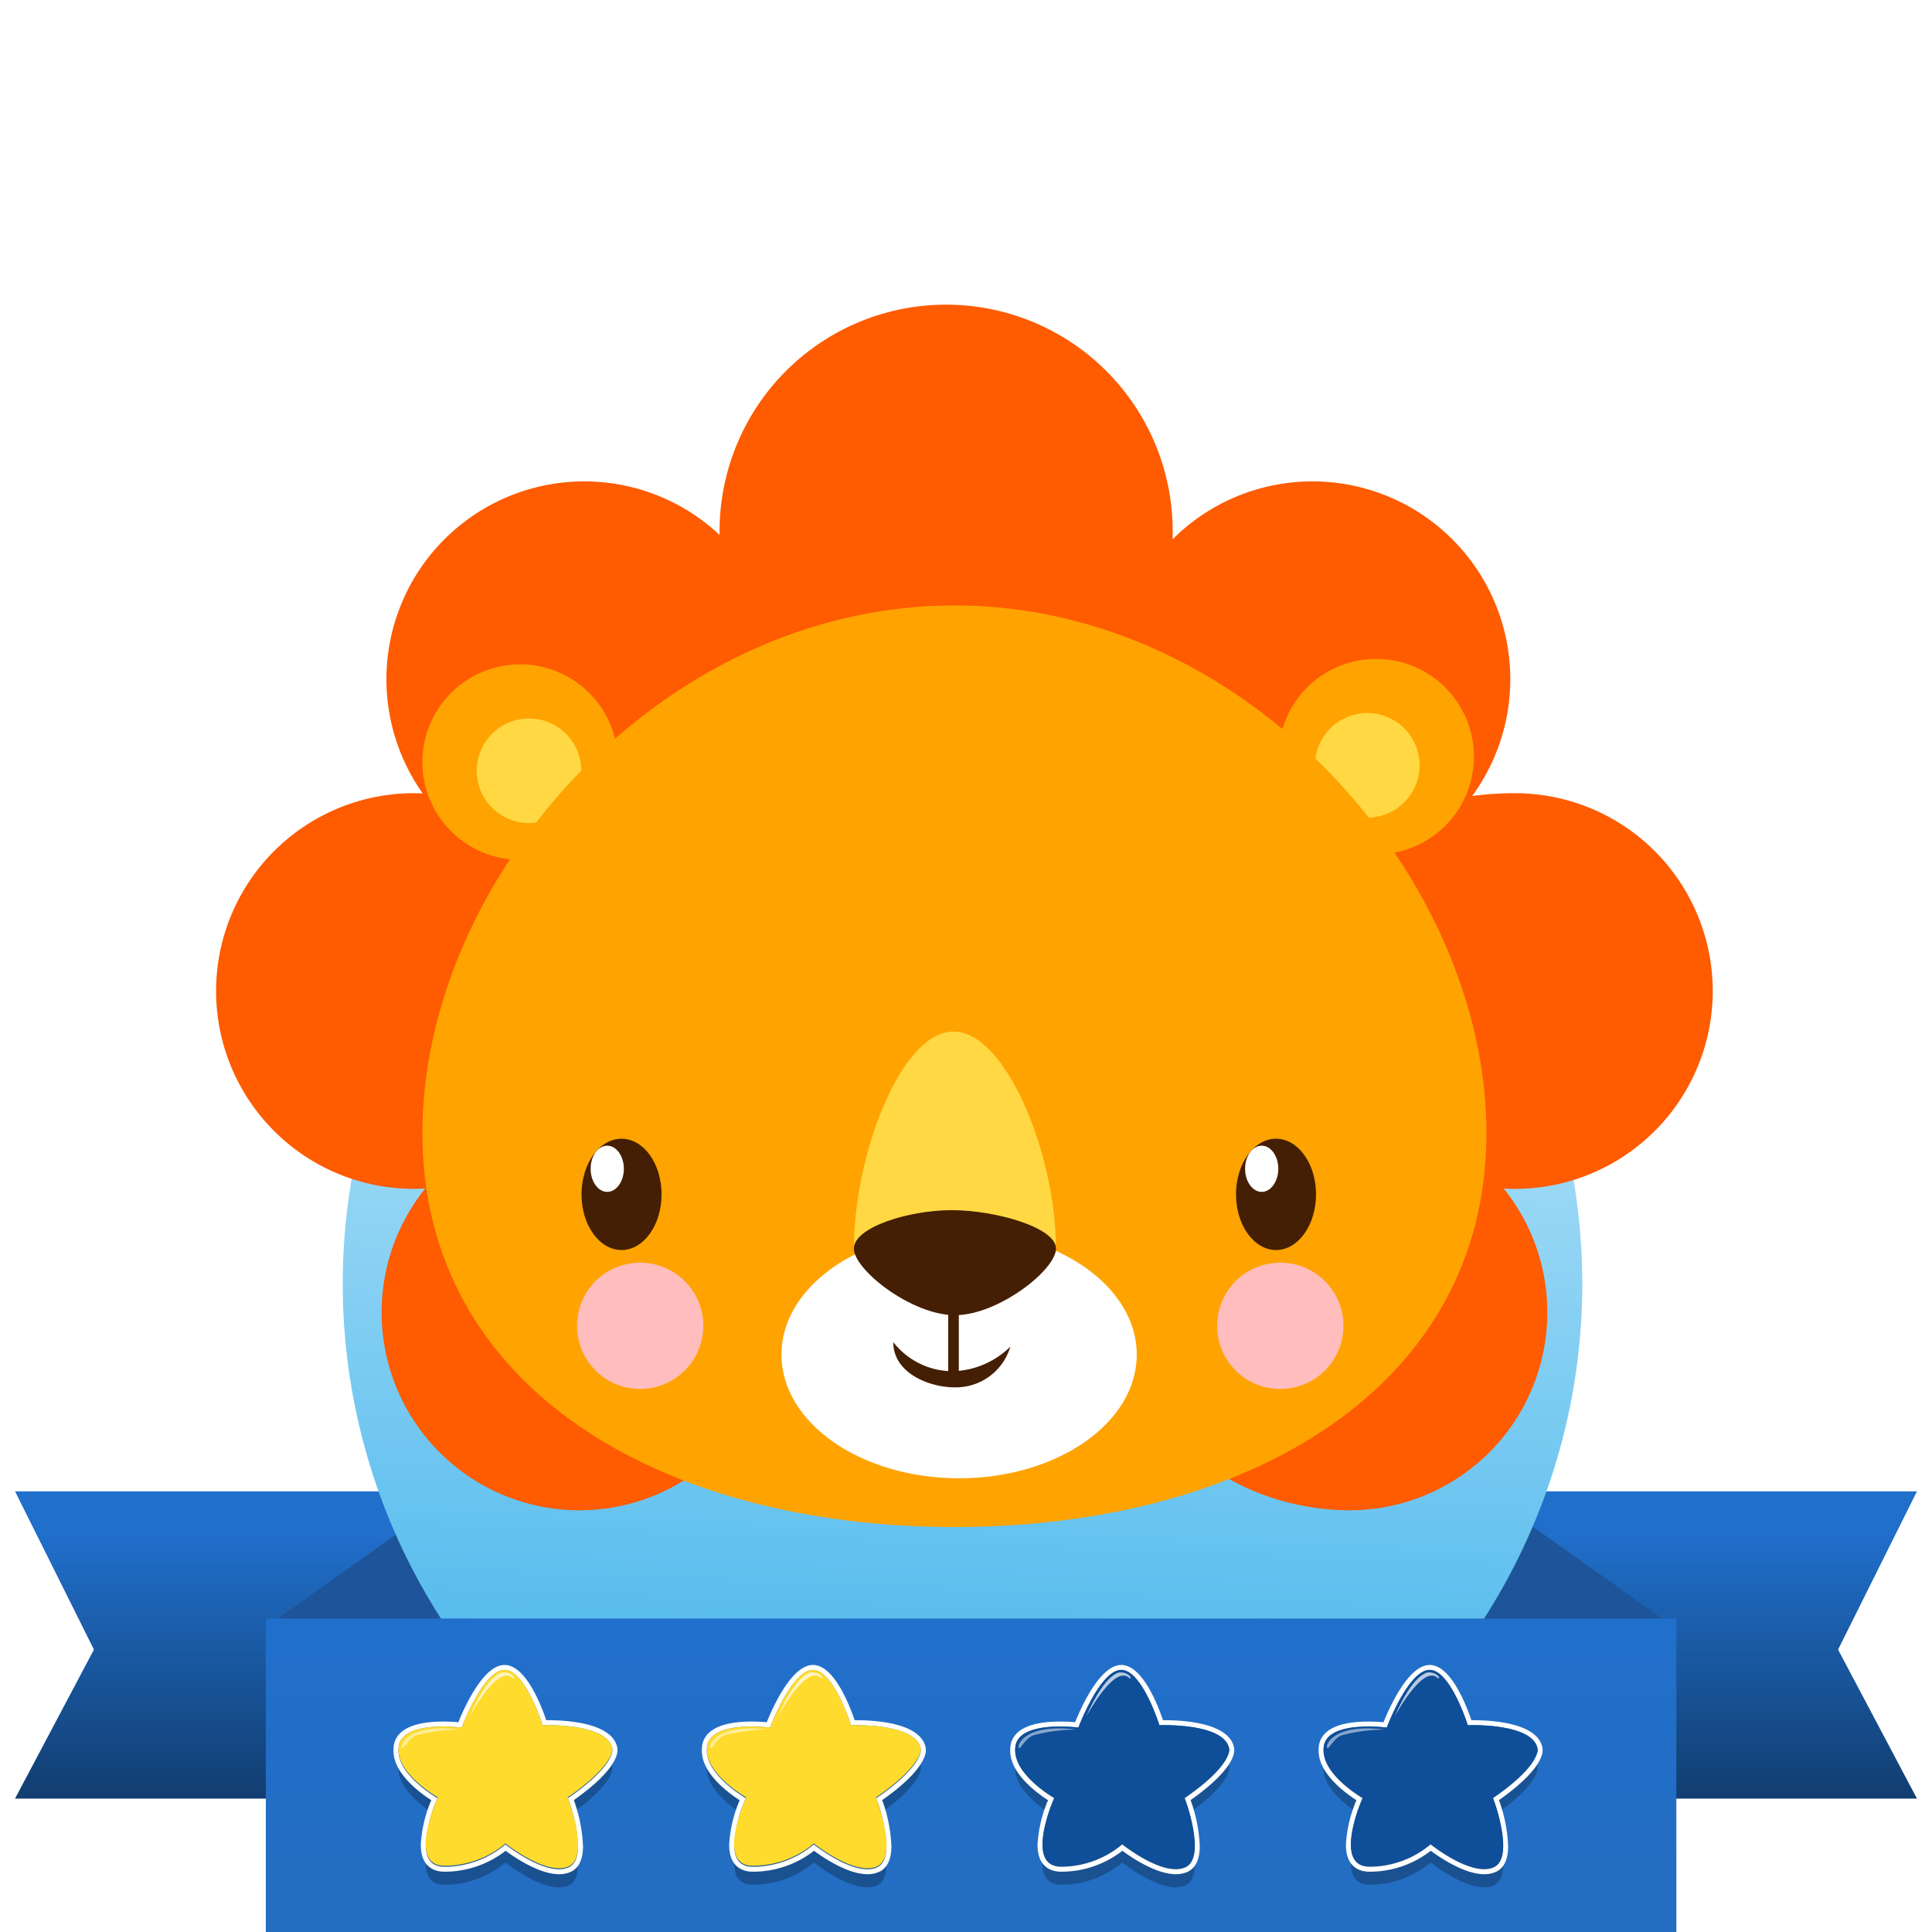 <svg xmlns="http://www.w3.org/2000/svg" xmlns:xlink="http://www.w3.org/1999/xlink" width="181" height="181" viewBox="0 0 181 181">
  <rect x="0" y="0" width="181" height="181" fill="#808080" stroke="none"/>
  <defs>
    <linearGradient id="linear-gradient" x1="0.5" y1="0.136" x2="0.5" y2="1.1" gradientUnits="objectBoundingBox">
      <stop offset="0" stop-color="#206fcb"/>
      <stop offset="1" stop-color="#103866"/>
    </linearGradient>
    <linearGradient id="linear-gradient-3" x1="0.535" y1="-0.102" x2="0.5" y2="0.811" gradientUnits="objectBoundingBox">
      <stop offset="0" stop-color="#effaff"/>
      <stop offset="1" stop-color="#54bbed"/>
    </linearGradient>
    <linearGradient id="linear-gradient-4" x1="0.5" x2="0.5" y2="1" gradientUnits="objectBoundingBox">
      <stop offset="0" stop-color="#206fcb"/>
      <stop offset="1" stop-color="#246dc1"/>
    </linearGradient>
    <clipPath id="clip-Artboard_94">
      <rect width="181" height="181"/>
    </clipPath>
  </defs>
  <g id="Artboard_94" data-name="Artboard – 94" clip-path="url(#clip-Artboard_94)">
    <rect width="181" height="181" fill="#fff"/>
    <g id="Group_27787" data-name="Group 27787" transform="translate(-602.593 -744.574)">
      <g id="Group_27777" data-name="Group 27777" transform="translate(430.249 665.628)">
        <g id="Group_27306" data-name="Group 27306" transform="translate(173.751 218.662)">
          <path id="Path_56597" data-name="Path 56597" d="M53.973,0H0V28.789H53.973L46.58,14.826Z" transform="translate(124.213)" fill="url(#linear-gradient)"/>
          <path id="Path_56596" data-name="Path 56596" d="M0,0H53.973V28.789H0L7.394,14.826Z" fill="url(#linear-gradient)"/>
          <path id="Path_56595" data-name="Path 56595" d="M17.745,0H37.707L19.963,12.846V32.532H0V12.577Z" transform="translate(23.66)" fill="#1e559a"/>
          <path id="Path_56598" data-name="Path 56598" d="M19.963,0H0L17.745,12.846V32.532H37.707V12.577Z" transform="translate(117.558)" fill="#1e559a"/>
        </g>
        <ellipse id="Ellipse_681" data-name="Ellipse 681" cx="58.064" cy="58.064" rx="58.064" ry="58.064" transform="translate(204.453 141.149)" fill="url(#linear-gradient-3)"/>
        <rect id="Rectangle_19590" data-name="Rectangle 19590" width="132.146" height="29.366" transform="translate(197.248 230.58)" fill="url(#linear-gradient-4)"/>
        <g id="Group_27753" data-name="Group 27753" transform="translate(209.203 234.928)">
          <g id="Group_27749" data-name="Group 27749" transform="translate(0 0)">
            <g id="Group_27254" data-name="Group 27254" transform="translate(0.467 2.15)" opacity="0.26">
              <path id="Path_56544" data-name="Path 56544" d="M83.26,76.978c-.36-2.518-6.547-2.266-6.547-2.266s-1.654-5.288-3.633-5.18-3.957,5.4-3.957,5.4-5.539-.719-5.9,1.763a2.163,2.163,0,0,0-.02.31c-.1,2.273,3.308,4.339,3.657,4.545a12.692,12.692,0,0,0-1.1,4.308c-.015,1.14.375,2.072,1.671,2.113a8.869,8.869,0,0,0,5.8-2.086s3.806,3.057,5.892,2.158c.672-.29.9-1.066.907-1.983a14.59,14.59,0,0,0-.953-4.509c4.289-2.937,4.182-4.478,4.182-4.478l0-.017A.519.519,0,0,0,83.26,76.978Z" transform="translate(-63.203 -69.53)"/>
            </g>
            <g id="Group_27255" data-name="Group 27255">
              <path id="Path_56545" data-name="Path 56545" d="M72.858,66.545c1.952,0,3.573,5.181,3.573,5.181s.172-.007.46-.007c1.44,0,5.787.175,6.087,2.273a.516.516,0,0,1,0,.072l0,.018s.107,1.54-4.182,4.478a14.59,14.59,0,0,1,.953,4.509c-.005.918-.235,1.694-.907,1.983a2.2,2.2,0,0,1-.875.166c-2.124,0-5.017-2.324-5.017-2.324a8.9,8.9,0,0,1-5.554,2.09c-.081,0-.163,0-.244,0-1.3-.041-1.686-.973-1.671-2.113a12.7,12.7,0,0,1,1.1-4.308c-.349-.206-3.755-2.272-3.657-4.545a2.16,2.16,0,0,1,.02-.31c.227-1.571,2.531-1.859,4.19-1.859a14.794,14.794,0,0,1,1.709.1s1.978-5.287,3.957-5.4h.06m0-.465h0l-.085,0c-1.974.108-3.724,4.085-4.237,5.361-.319-.029-.821-.062-1.4-.062-3.574,0-4.5,1.228-4.652,2.258a2.7,2.7,0,0,0-.025.375c-.093,2.168,2.467,4.045,3.54,4.733a12.32,12.32,0,0,0-.982,4.124c-.028,2.181,1.317,2.55,2.122,2.575.087,0,.173,0,.259,0a9.323,9.323,0,0,0,5.566-1.96c.822.61,3.139,2.194,5,2.194a2.662,2.662,0,0,0,1.06-.2c.781-.337,1.181-1.147,1.189-2.408a14.232,14.232,0,0,0-.861-4.334c3.994-2.806,4.108-4.389,4.088-4.688a.534.534,0,0,0,0-.09v-.006l0-.028c-.345-2.412-4.693-2.673-6.547-2.673h-.125c-.464-1.378-1.923-5.175-3.909-5.175Z" transform="translate(-62.454 -66.08)" fill="#fff"/>
            </g>
            <g id="Group_27747" data-name="Group 27747" transform="translate(0.466 0.465)">
              <path id="Path_56547" data-name="Path 56547" d="M66.893,78.771s-4.029-2.3-3.669-4.784,5.9-1.762,5.9-1.762,1.978-5.288,3.957-5.4,3.633,5.18,3.633,5.18,6.187-.252,6.547,2.266c0,0,.108,1.547-4.208,4.5,0,0,2.158,5.576.072,6.475s-5.892-2.158-5.892-2.158a8.869,8.869,0,0,1-5.8,2.086C64.016,85.065,66.893,78.771,66.893,78.771Z" transform="translate(-63.201 -66.826)" fill="#ffdb2d"/>
            </g>
            <g id="Group_27748" data-name="Group 27748" transform="translate(0.781 0.694)">
              <path id="Path_56552" data-name="Path 56552" d="M77.013,67.2s-1.34.007-3.139,4.152c0,0,2.59-4.847,3.975-3.678C78.334,68.032,77.952,67.131,77.013,67.2Z" transform="translate(-67.539 -67.194)" fill="#fff" opacity="0.7"/>
              <path id="Path_56553" data-name="Path 56553" d="M69.143,75.729a16.515,16.515,0,0,0-4,.523c-.746.238-1.216,1.257-1.376,1.214C63.478,77.376,64.107,75.1,69.143,75.729Z" transform="translate(-63.708 -70.37)" fill="#fff" opacity="0.5"/>
            </g>
          </g>
          <g id="Group_27750" data-name="Group 27750" transform="translate(28.891 0)">
            <g id="Group_27254-2" data-name="Group 27254" transform="translate(0.467 2.15)" opacity="0.26">
              <path id="Path_56544-2" data-name="Path 56544" d="M83.26,76.978c-.36-2.518-6.547-2.266-6.547-2.266s-1.654-5.288-3.633-5.18-3.957,5.4-3.957,5.4-5.539-.719-5.9,1.763a2.163,2.163,0,0,0-.02.31c-.1,2.273,3.308,4.339,3.657,4.545a12.692,12.692,0,0,0-1.1,4.308c-.015,1.14.375,2.072,1.671,2.113a8.869,8.869,0,0,0,5.8-2.086s3.806,3.057,5.892,2.158c.672-.29.9-1.066.907-1.983a14.59,14.59,0,0,0-.953-4.509c4.289-2.937,4.182-4.478,4.182-4.478l0-.017A.519.519,0,0,0,83.26,76.978Z" transform="translate(-63.203 -69.53)"/>
            </g>
            <g id="Group_27255-2" data-name="Group 27255" transform="translate(0)">
              <path id="Path_56545-2" data-name="Path 56545" d="M72.858,66.545c1.952,0,3.573,5.181,3.573,5.181s.172-.007.46-.007c1.44,0,5.787.175,6.087,2.273a.516.516,0,0,1,0,.072l0,.018s.107,1.54-4.182,4.478a14.59,14.59,0,0,1,.953,4.509c-.005.918-.235,1.694-.907,1.983a2.2,2.2,0,0,1-.875.166c-2.124,0-5.017-2.324-5.017-2.324a8.9,8.9,0,0,1-5.554,2.09c-.081,0-.163,0-.244,0-1.3-.041-1.686-.973-1.671-2.113a12.7,12.7,0,0,1,1.1-4.308c-.349-.206-3.755-2.272-3.657-4.545a2.16,2.16,0,0,1,.02-.31c.227-1.571,2.531-1.859,4.19-1.859a14.794,14.794,0,0,1,1.709.1s1.978-5.287,3.957-5.4h.06m0-.465h0l-.085,0c-1.974.108-3.724,4.085-4.237,5.361-.319-.029-.821-.062-1.4-.062-3.574,0-4.5,1.228-4.652,2.258a2.7,2.7,0,0,0-.025.375c-.093,2.168,2.467,4.045,3.54,4.733a12.32,12.32,0,0,0-.982,4.124c-.028,2.181,1.317,2.55,2.122,2.575.087,0,.173,0,.259,0a9.323,9.323,0,0,0,5.566-1.96c.822.61,3.139,2.194,5,2.194a2.662,2.662,0,0,0,1.06-.2c.781-.337,1.181-1.147,1.189-2.408a14.232,14.232,0,0,0-.861-4.334c3.994-2.806,4.108-4.389,4.088-4.688a.534.534,0,0,0,0-.09v-.006l0-.028c-.345-2.412-4.693-2.673-6.547-2.673h-.125c-.464-1.378-1.923-5.175-3.909-5.175Z" transform="translate(-62.454 -66.08)" fill="#fff"/>
            </g>
            <g id="Group_27747-2" data-name="Group 27747" transform="translate(0.466 0.465)">
              <path id="Path_56547-2" data-name="Path 56547" d="M66.893,78.771s-4.029-2.3-3.669-4.784,5.9-1.762,5.9-1.762,1.978-5.288,3.957-5.4,3.633,5.18,3.633,5.18,6.187-.252,6.547,2.266c0,0,.108,1.547-4.208,4.5,0,0,2.158,5.576.072,6.475s-5.892-2.158-5.892-2.158a8.869,8.869,0,0,1-5.8,2.086C64.016,85.065,66.893,78.771,66.893,78.771Z" transform="translate(-63.201 -66.826)" fill="#ffdb2d"/>
            </g>
            <g id="Group_27748-2" data-name="Group 27748" transform="translate(0.781 0.694)">
              <path id="Path_56552-2" data-name="Path 56552" d="M77.013,67.2s-1.34.007-3.139,4.152c0,0,2.59-4.847,3.975-3.678C78.334,68.032,77.952,67.131,77.013,67.2Z" transform="translate(-67.539 -67.194)" fill="#fff" opacity="0.7"/>
              <path id="Path_56553-2" data-name="Path 56553" d="M69.143,75.729a16.515,16.515,0,0,0-4,.523c-.746.238-1.216,1.257-1.376,1.214C63.478,77.376,64.107,75.1,69.143,75.729Z" transform="translate(-63.708 -70.37)" fill="#fff" opacity="0.5"/>
            </g>
          </g>
          <g id="Group_27751" data-name="Group 27751" transform="translate(57.781 0)">
            <g id="Group_27254-3" data-name="Group 27254" transform="translate(0.467 2.15)" opacity="0.26">
              <path id="Path_56544-3" data-name="Path 56544" d="M83.26,76.978c-.36-2.518-6.547-2.266-6.547-2.266s-1.654-5.288-3.633-5.18-3.957,5.4-3.957,5.4-5.539-.719-5.9,1.763a2.163,2.163,0,0,0-.02.31c-.1,2.273,3.308,4.339,3.657,4.545a12.692,12.692,0,0,0-1.1,4.308c-.015,1.14.375,2.072,1.671,2.113a8.869,8.869,0,0,0,5.8-2.086s3.806,3.057,5.892,2.158c.672-.29.9-1.066.907-1.983a14.59,14.59,0,0,0-.953-4.509c4.289-2.937,4.182-4.478,4.182-4.478l0-.017A.519.519,0,0,0,83.26,76.978Z" transform="translate(-63.203 -69.53)"/>
            </g>
            <g id="Group_27255-3" data-name="Group 27255" transform="translate(0)">
              <path id="Path_56545-3" data-name="Path 56545" d="M72.858,66.545c1.952,0,3.573,5.181,3.573,5.181s.172-.007.46-.007c1.44,0,5.787.175,6.087,2.273a.516.516,0,0,1,0,.072l0,.018s.107,1.54-4.182,4.478a14.59,14.59,0,0,1,.953,4.509c-.005.918-.235,1.694-.907,1.983a2.2,2.2,0,0,1-.875.166c-2.124,0-5.017-2.324-5.017-2.324a8.9,8.9,0,0,1-5.554,2.09c-.081,0-.163,0-.244,0-1.3-.041-1.686-.973-1.671-2.113a12.7,12.7,0,0,1,1.1-4.308c-.349-.206-3.755-2.272-3.657-4.545a2.16,2.16,0,0,1,.02-.31c.227-1.571,2.531-1.859,4.19-1.859a14.794,14.794,0,0,1,1.709.1s1.978-5.287,3.957-5.4h.06m0-.465h0l-.085,0c-1.974.108-3.724,4.085-4.237,5.361-.319-.029-.821-.062-1.4-.062-3.574,0-4.5,1.228-4.652,2.258a2.7,2.7,0,0,0-.025.375c-.093,2.168,2.467,4.045,3.54,4.733a12.32,12.32,0,0,0-.982,4.124c-.028,2.181,1.317,2.55,2.122,2.575.087,0,.173,0,.259,0a9.323,9.323,0,0,0,5.566-1.96c.822.61,3.139,2.194,5,2.194a2.662,2.662,0,0,0,1.06-.2c.781-.337,1.181-1.147,1.189-2.408a14.232,14.232,0,0,0-.861-4.334c3.994-2.806,4.108-4.389,4.088-4.688a.534.534,0,0,0,0-.09v-.006l0-.028c-.345-2.412-4.693-2.673-6.547-2.673h-.125c-.464-1.378-1.923-5.175-3.909-5.175Z" transform="translate(-62.454 -66.08)" fill="#fff"/>
            </g>
            <g id="Group_27747-3" data-name="Group 27747" transform="translate(0.466 0.465)">
              <path id="Path_56547-3" data-name="Path 56547" d="M66.893,78.771s-4.029-2.3-3.669-4.784,5.9-1.762,5.9-1.762,1.978-5.288,3.957-5.4,3.633,5.18,3.633,5.18,6.187-.252,6.547,2.266c0,0,.108,1.547-4.208,4.5,0,0,2.158,5.576.072,6.475s-5.892-2.158-5.892-2.158a8.869,8.869,0,0,1-5.8,2.086C64.016,85.065,66.893,78.771,66.893,78.771Z" transform="translate(-63.201 -66.826)" fill="#0f4e98"/>
            </g>
            <g id="Group_27748-3" data-name="Group 27748" transform="translate(0.781 0.694)">
              <path id="Path_56552-3" data-name="Path 56552" d="M77.013,67.2s-1.34.007-3.139,4.152c0,0,2.59-4.847,3.975-3.678C78.334,68.032,77.952,67.131,77.013,67.2Z" transform="translate(-67.539 -67.194)" fill="#fff" opacity="0.7"/>
              <path id="Path_56553-3" data-name="Path 56553" d="M69.143,75.729a16.515,16.515,0,0,0-4,.523c-.746.238-1.216,1.257-1.376,1.214C63.478,77.376,64.107,75.1,69.143,75.729Z" transform="translate(-63.708 -70.37)" fill="#fff" opacity="0.5"/>
            </g>
          </g>
          <g id="Group_27752" data-name="Group 27752" transform="translate(86.672 0)">
            <g id="Group_27254-4" data-name="Group 27254" transform="translate(0.467 2.15)" opacity="0.26">
              <path id="Path_56544-4" data-name="Path 56544" d="M83.26,76.978c-.36-2.518-6.547-2.266-6.547-2.266s-1.654-5.288-3.633-5.18-3.957,5.4-3.957,5.4-5.539-.719-5.9,1.763a2.163,2.163,0,0,0-.02.31c-.1,2.273,3.308,4.339,3.657,4.545a12.692,12.692,0,0,0-1.1,4.308c-.015,1.14.375,2.072,1.671,2.113a8.869,8.869,0,0,0,5.8-2.086s3.806,3.057,5.892,2.158c.672-.29.9-1.066.907-1.983a14.59,14.59,0,0,0-.953-4.509c4.289-2.937,4.182-4.478,4.182-4.478l0-.017A.519.519,0,0,0,83.26,76.978Z" transform="translate(-63.203 -69.53)"/>
            </g>
            <g id="Group_27255-4" data-name="Group 27255" transform="translate(0)">
              <path id="Path_56545-4" data-name="Path 56545" d="M72.858,66.545c1.952,0,3.573,5.181,3.573,5.181s.172-.007.46-.007c1.44,0,5.787.175,6.087,2.273a.516.516,0,0,1,0,.072l0,.018s.107,1.54-4.182,4.478a14.59,14.59,0,0,1,.953,4.509c-.005.918-.235,1.694-.907,1.983a2.2,2.2,0,0,1-.875.166c-2.124,0-5.017-2.324-5.017-2.324a8.9,8.9,0,0,1-5.554,2.09c-.081,0-.163,0-.244,0-1.3-.041-1.686-.973-1.671-2.113a12.7,12.7,0,0,1,1.1-4.308c-.349-.206-3.755-2.272-3.657-4.545a2.16,2.16,0,0,1,.02-.31c.227-1.571,2.531-1.859,4.19-1.859a14.794,14.794,0,0,1,1.709.1s1.978-5.287,3.957-5.4h.06m0-.465h0l-.085,0c-1.974.108-3.724,4.085-4.237,5.361-.319-.029-.821-.062-1.4-.062-3.574,0-4.5,1.228-4.652,2.258a2.7,2.7,0,0,0-.025.375c-.093,2.168,2.467,4.045,3.54,4.733a12.32,12.32,0,0,0-.982,4.124c-.028,2.181,1.317,2.55,2.122,2.575.087,0,.173,0,.259,0a9.323,9.323,0,0,0,5.566-1.96c.822.61,3.139,2.194,5,2.194a2.662,2.662,0,0,0,1.06-.2c.781-.337,1.181-1.147,1.189-2.408a14.232,14.232,0,0,0-.861-4.334c3.994-2.806,4.108-4.389,4.088-4.688a.534.534,0,0,0,0-.09v-.006l0-.028c-.345-2.412-4.693-2.673-6.547-2.673h-.125c-.464-1.378-1.923-5.175-3.909-5.175Z" transform="translate(-62.454 -66.08)" fill="#fff"/>
            </g>
            <g id="Group_27747-4" data-name="Group 27747" transform="translate(0.466 0.465)">
              <path id="Path_56547-4" data-name="Path 56547" d="M66.893,78.771s-4.029-2.3-3.669-4.784,5.9-1.762,5.9-1.762,1.978-5.288,3.957-5.4,3.633,5.18,3.633,5.18,6.187-.252,6.547,2.266c0,0,.108,1.547-4.208,4.5,0,0,2.158,5.576.072,6.475s-5.892-2.158-5.892-2.158a8.869,8.869,0,0,1-5.8,2.086C64.016,85.065,66.893,78.771,66.893,78.771Z" transform="translate(-63.201 -66.826)" fill="#0f4e98"/>
            </g>
            <g id="Group_27748-4" data-name="Group 27748" transform="translate(0.781 0.694)">
              <path id="Path_56552-4" data-name="Path 56552" d="M77.013,67.2s-1.34.007-3.139,4.152c0,0,2.59-4.847,3.975-3.678C78.334,68.032,77.952,67.131,77.013,67.2Z" transform="translate(-67.539 -67.194)" fill="#fff" opacity="0.7"/>
              <path id="Path_56553-4" data-name="Path 56553" d="M69.143,75.729a16.515,16.515,0,0,0-4,.523c-.746.238-1.216,1.257-1.376,1.214C63.478,77.376,64.107,75.1,69.143,75.729Z" transform="translate(-63.708 -70.37)" fill="#fff" opacity="0.5"/>
            </g>
          </g>
        </g>
      </g>
      <g id="Group_27386" data-name="Group 27386" transform="translate(610 759.777)">
        <path id="Path_56764" data-name="Path 56764" d="M601.942,843.252c0,11.721,5.346,23.393-21.223,21.223-22.195-1.812-21.224-9.5-21.224-21.223a21.224,21.224,0,0,1,42.448,0Z" transform="translate(-499.488 -808.689)" fill="#ff5b00"/>
        <path id="Path_56765" data-name="Path 56765" d="M644.787,862.134A18.535,18.535,0,1,1,626.253,843.6,18.535,18.535,0,0,1,644.787,862.134Z" transform="translate(-510.701 -813.704)" fill="#ff5b00"/>
        <path id="Path_56766" data-name="Path 56766" d="M669.428,900.194a18.535,18.535,0,0,1-18.534,18.536c-10.236,0-17.1-8.4-18.534-18.536-1.917-13.515,8.3-18.534,18.534-18.534A18.534,18.534,0,0,1,669.428,900.194Z" transform="translate(-516.376 -822.552)" fill="#ff5b00"/>
        <path id="Path_56767" data-name="Path 56767" d="M649.156,939.427a18.535,18.535,0,0,1-18.535,18.536c-10.236,0-21.546-7.175-18.534-18.536a18.534,18.534,0,0,1,37.069,0Z" transform="translate(-511.602 -831.674)" fill="#ff5b00"/>
        <path id="Path_56768" data-name="Path 56768" d="M555.9,862.134c3.078,9.734-8.3,18.535-18.535,18.535A18.534,18.534,0,1,1,555.9,862.134Z" transform="translate(-490.036 -813.704)" fill="#ff5b00"/>
        <path id="Path_56769" data-name="Path 56769" d="M535.107,900.194a18.534,18.534,0,1,1-18.534-18.534A18.535,18.535,0,0,1,535.107,900.194Z" transform="translate(-485.202 -822.552)" fill="#ff5b00"/>
        <path id="Path_56770" data-name="Path 56770" d="M555.313,939.427a18.534,18.534,0,1,1-18.534-18.533A18.534,18.534,0,0,1,555.313,939.427Z" transform="translate(-489.9 -831.674)" fill="#ff5b00"/>
        <g id="Group_27382" data-name="Group 27382" transform="translate(32.164 47.036)">
          <path id="Path_56771" data-name="Path 56771" d="M551.773,882.986a9.157,9.157,0,1,1-9.157-9.157A9.157,9.157,0,0,1,551.773,882.986Z" transform="translate(-533.459 -873.829)" fill="#ffa300"/>
          <path id="Path_56772" data-name="Path 56772" d="M548.865,884.315a4.9,4.9,0,1,1-4.9-4.9A4.9,4.9,0,0,1,548.865,884.315Z" transform="translate(-533.975 -874.343)" fill="#ffd843"/>
        </g>
        <g id="Group_27383" data-name="Group 27383" transform="translate(112.365 46.525)">
          <path id="Path_56773" data-name="Path 56773" d="M621.783,882.423a9.157,9.157,0,1,0,9.157-9.157A9.157,9.157,0,0,0,621.783,882.423Z" transform="translate(-621.783 -873.266)" fill="#ffa300"/>
          <path id="Path_56774" data-name="Path 56774" d="M625.554,883.752a4.9,4.9,0,1,0,4.9-4.9A4.9,4.9,0,0,0,625.554,883.752Z" transform="translate(-622.13 -873.78)" fill="#ffd843"/>
        </g>
        <path id="Path_56775" data-name="Path 56775" d="M633.146,917.178c0,23.84-22.316,36.912-49.844,36.912s-49.843-13.072-49.843-36.912,22.316-49.43,49.843-49.43S633.146,893.335,633.146,917.178Z" transform="translate(-501.295 -826.233)" fill="#ffa300"/>
        <path id="Path_56776" data-name="Path 56776" d="M603.792,943.87c0,6.4-7.451,11.588-16.643,11.588s-16.643-5.189-16.643-11.588,7.451-11.587,16.643-11.587S603.792,937.472,603.792,943.87Z" transform="translate(-504.702 -832.168)" fill="#fff"/>
        <g id="Group_27384" data-name="Group 27384" transform="translate(47.072 91.478)">
          <path id="Path_56777" data-name="Path 56777" d="M557.376,927.987c0,2.878-1.679,5.212-3.751,5.212s-3.748-2.334-3.748-5.212,1.679-5.216,3.748-5.216S557.376,925.1,557.376,927.987Z" transform="translate(-549.877 -922.771)" fill="#441f04"/>
          <path id="Path_56778" data-name="Path 56778" d="M553.929,925.652c0,1.194-.7,2.166-1.557,2.166s-1.556-.972-1.556-2.166.7-2.162,1.556-2.162S553.929,924.456,553.929,925.652Z" transform="translate(-549.963 -922.837)" fill="#fff"/>
        </g>
        <g id="Group_27385" data-name="Group 27385" transform="translate(108.386 91.478)">
          <path id="Path_56779" data-name="Path 56779" d="M624.9,927.987c0,2.878-1.677,5.212-3.749,5.212s-3.748-2.334-3.748-5.212,1.679-5.216,3.748-5.216S624.9,925.1,624.9,927.987Z" transform="translate(-617.401 -922.771)" fill="#441f04"/>
          <path id="Path_56780" data-name="Path 56780" d="M621.452,925.652c0,1.194-.7,2.166-1.556,2.166s-1.556-.972-1.556-2.166.7-2.162,1.556-2.162S621.452,924.456,621.452,925.652Z" transform="translate(-617.487 -922.837)" fill="#fff"/>
        </g>
        <path id="Path_56781" data-name="Path 56781" d="M561.247,941.477a5.917,5.917,0,1,1-5.916-5.918A5.918,5.918,0,0,1,561.247,941.477Z" transform="translate(-502.763 -832.469)" fill="#ffbdbd"/>
        <path id="Path_56782" data-name="Path 56782" d="M627.291,941.477a5.918,5.918,0,1,1-5.918-5.918A5.918,5.918,0,0,1,627.291,941.477Z" transform="translate(-508.836 -832.469)" fill="#ffbdbd"/>
        <rect id="Rectangle_19597" data-name="Rectangle 19597" width="0.993" height="9.115" transform="translate(81.427 105.393)" fill="#441f04"/>
        <path id="Path_56783" data-name="Path 56783" d="M593.01,944.183a5.323,5.323,0,0,1-5.24,3.811c-2.307,0-5.727-1.3-5.727-4.235a7.058,7.058,0,0,0,5.727,2.723A8.032,8.032,0,0,0,593.01,944.183Z" transform="translate(-505.763 -833.224)" fill="#441f04"/>
        <path id="Path_56784" data-name="Path 56784" d="M596.914,932.047c-4.858,4.618-11.652,5.889-18.937,0,0-8.671,4.362-20.331,9.336-20.331S596.914,923.376,596.914,932.047Z" transform="translate(-505.389 -830.277)" fill="#ffd843"/>
        <path id="Path_56785" data-name="Path 56785" d="M596.914,933.742c0,1.987-5.407,6.24-9.468,6.24s-9.469-4.253-9.469-6.24,5.106-3.6,9.167-3.6S596.914,931.755,596.914,933.742Z" transform="translate(-505.389 -831.971)" fill="#441f04"/>
      </g>
    </g>
  </g>
</svg>
